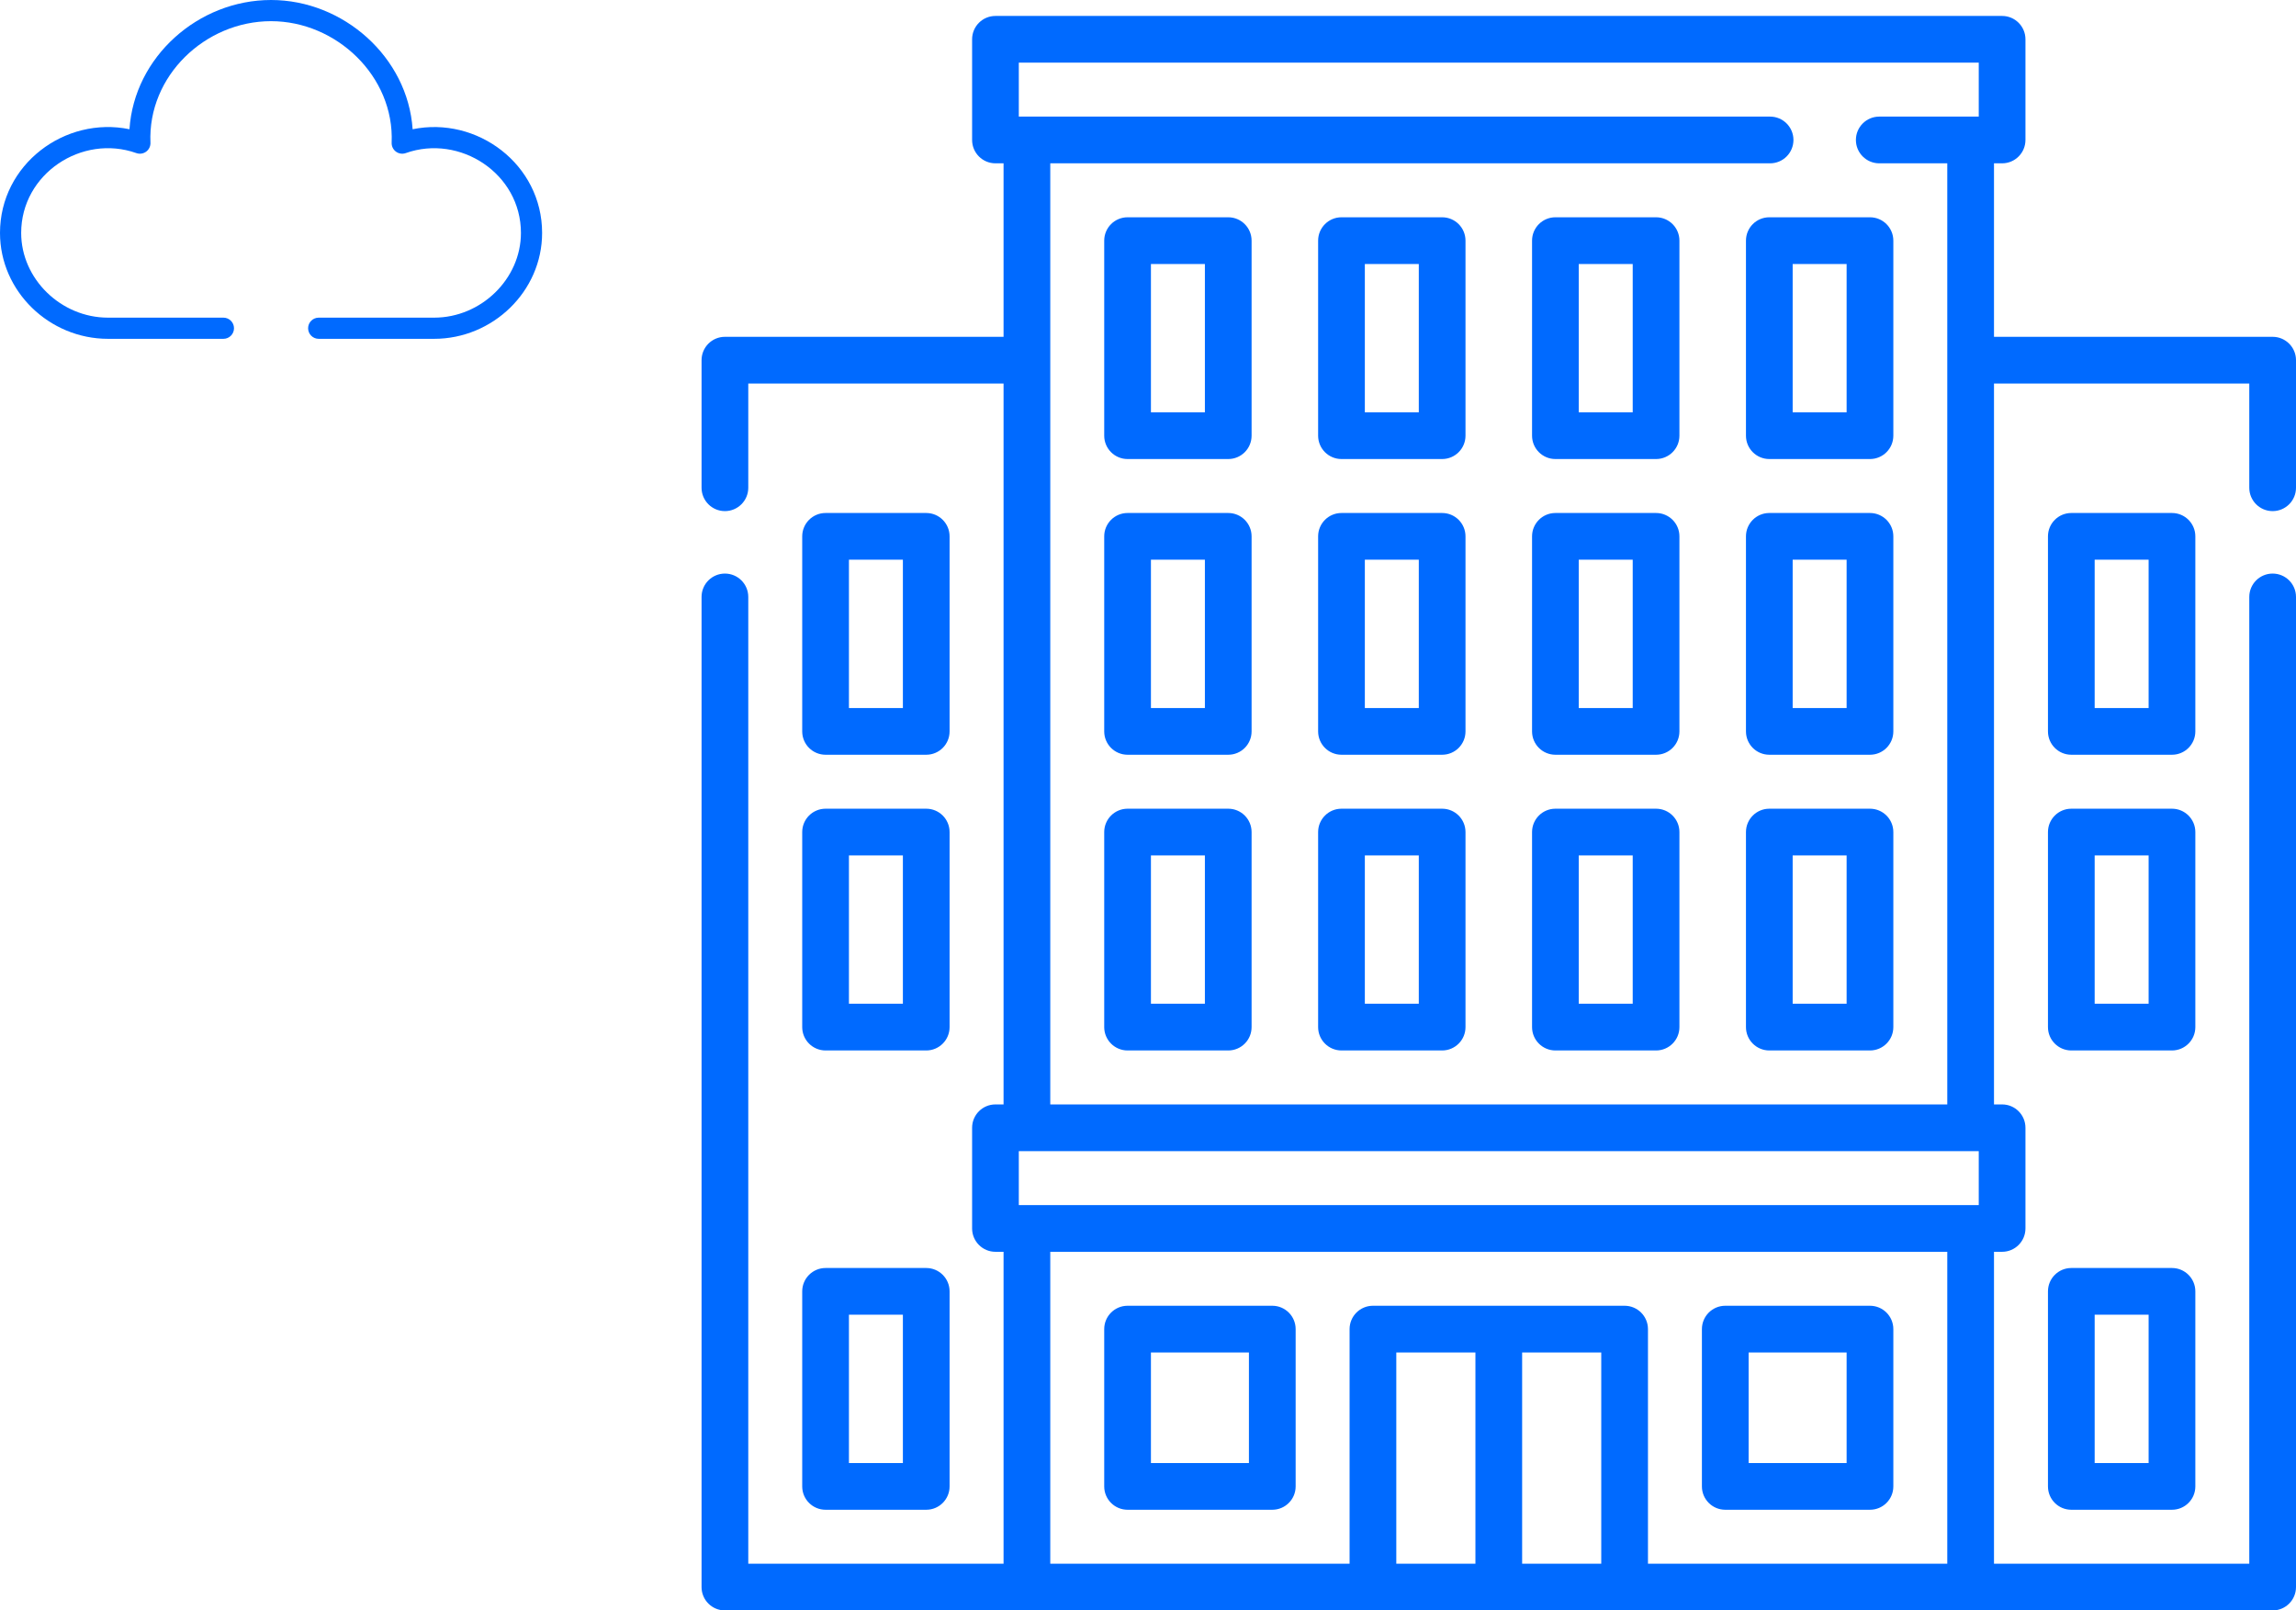 <svg width="144" height="101" viewBox="0 0 144 101" fill="none" xmlns="http://www.w3.org/2000/svg">
<path d="M27.227 21.25H19.988C19.622 21.25 19.324 20.953 19.324 20.586C19.324 20.219 19.622 19.922 19.988 19.922H27.227C30.178 19.922 32.672 17.489 32.672 14.609C32.672 10.88 28.838 8.399 25.449 9.601C25.241 9.675 25.01 9.641 24.833 9.51C24.655 9.379 24.554 9.168 24.564 8.947C24.739 4.789 21.101 1.328 17 1.328C12.868 1.328 9.259 4.765 9.436 8.947C9.446 9.168 9.345 9.379 9.167 9.51C8.99 9.641 8.759 9.675 8.551 9.601C5.137 8.39 1.328 10.903 1.328 14.609C1.328 17.489 3.822 19.922 6.773 19.922H14.012C14.378 19.922 14.676 20.219 14.676 20.586C14.676 20.953 14.378 21.25 14.012 21.25H6.773C3.088 21.25 0 18.267 0 14.609C0 10.303 4.081 7.272 8.12 8.105C8.419 3.568 12.43 0 17 0C21.533 0 25.574 3.58 25.879 8.106C29.915 7.272 34 10.301 34 14.609C34 18.265 30.914 21.25 27.227 21.25Z" fill="#006AFF"/>
<path d="M51.778 47.335H58.092C58.901 47.335 59.556 46.679 59.556 45.87V33.638C59.556 32.829 58.901 32.173 58.092 32.173H51.778C50.969 32.173 50.313 32.829 50.313 33.638V45.87C50.313 46.679 50.969 47.335 51.778 47.335ZM53.243 35.103H56.627V44.405H53.243V35.103Z" fill="#006AFF"/>
<path d="M50.313 64.416C50.313 65.225 50.969 65.881 51.778 65.881H58.092C58.901 65.881 59.556 65.225 59.556 64.416V52.184C59.556 51.375 58.901 50.719 58.092 50.719H51.778C50.969 50.719 50.313 51.375 50.313 52.184V64.416ZM53.243 53.649H56.627V62.951H53.243V53.649Z" fill="#006AFF"/>
<path d="M50.313 93.222C50.313 94.031 50.969 94.686 51.778 94.686H58.092C58.901 94.686 59.556 94.031 59.556 93.222V80.989C59.556 80.18 58.901 79.524 58.092 79.524H51.778C50.969 79.524 50.313 80.18 50.313 80.989V93.222ZM53.243 82.454H56.627V91.757H53.243V82.454Z" fill="#006AFF"/>
<path d="M142.535 32.055C143.344 32.055 144 31.399 144 30.59V22.589C144 21.78 143.344 21.124 142.535 21.124H125.059V10.243H125.568C126.377 10.243 127.032 9.587 127.032 8.778V2.465C127.032 1.656 126.377 1 125.568 1H62.432C61.623 1 60.968 1.656 60.968 2.465V8.778C60.968 9.587 61.623 10.243 62.432 10.243H62.941V21.124H45.465C44.656 21.124 44 21.78 44 22.589V30.59C44 31.399 44.656 32.055 45.465 32.055C46.274 32.055 46.93 31.399 46.93 30.59V24.054H62.941V69.265H62.432C61.623 69.265 60.968 69.921 60.968 70.73V77.043C60.968 77.852 61.623 78.508 62.432 78.508H62.941V98.07H46.93V37.437C46.93 36.628 46.274 35.972 45.465 35.972C44.656 35.972 44 36.628 44 37.437V99.535C44 100.344 44.656 101 45.465 101H142.535C143.344 101 144 100.344 144 99.535V37.437C144 36.628 143.344 35.972 142.535 35.972C141.726 35.972 141.07 36.628 141.07 37.437V98.07H125.059V78.508H125.568C126.377 78.508 127.032 77.852 127.032 77.043V70.73C127.032 69.921 126.377 69.265 125.568 69.265H125.059V24.054H141.07V30.59C141.07 31.399 141.726 32.055 142.535 32.055ZM124.103 72.195V75.578H63.897V72.195H124.103ZM92.535 98.07H87.573V84.822H92.535V98.07ZM95.465 98.07V84.822H100.427V98.07H95.465ZM122.129 98.07H103.357V83.357C103.357 82.548 102.701 81.892 101.892 81.892H86.108C85.299 81.892 84.643 82.548 84.643 83.357V98.07H65.871V78.508H122.129V98.07ZM65.871 69.265V10.243H111.016C111.825 10.243 112.481 9.587 112.481 8.778C112.481 7.969 111.825 7.313 111.016 7.313H63.897V3.93H124.103V7.313H117.863C117.054 7.313 116.398 7.969 116.398 8.778C116.398 9.587 117.054 10.243 117.863 10.243H122.129V69.265H65.871Z" fill="#006AFF"/>
<path d="M77.033 13.627H70.719C69.91 13.627 69.254 14.283 69.254 15.092V27.324C69.254 28.133 69.91 28.789 70.719 28.789H77.033C77.842 28.789 78.497 28.133 78.497 27.324V15.092C78.497 14.283 77.842 13.627 77.033 13.627ZM75.568 25.859H72.184V16.557H75.568V25.859Z" fill="#006AFF"/>
<path d="M90.448 13.627H84.135C83.326 13.627 82.67 14.283 82.67 15.092V27.324C82.67 28.133 83.326 28.789 84.135 28.789H90.448C91.257 28.789 91.913 28.133 91.913 27.324V15.092C91.913 14.283 91.257 13.627 90.448 13.627ZM88.984 25.859H85.6V16.557H88.984V25.859Z" fill="#006AFF"/>
<path d="M103.865 13.627H97.552C96.743 13.627 96.087 14.283 96.087 15.092V27.324C96.087 28.133 96.743 28.789 97.552 28.789H103.865C104.674 28.789 105.33 28.133 105.33 27.324V15.092C105.33 14.283 104.674 13.627 103.865 13.627ZM102.4 25.859H99.016V16.557H102.4V25.859Z" fill="#006AFF"/>
<path d="M117.281 13.627H110.968C110.158 13.627 109.503 14.283 109.503 15.092V27.324C109.503 28.133 110.158 28.789 110.968 28.789H117.281C118.09 28.789 118.746 28.133 118.746 27.324V15.092C118.746 14.283 118.09 13.627 117.281 13.627ZM115.816 25.859H112.432V16.557H115.816V25.859Z" fill="#006AFF"/>
<path d="M77.033 32.173H70.719C69.91 32.173 69.254 32.829 69.254 33.638V45.87C69.254 46.679 69.91 47.335 70.719 47.335H77.033C77.842 47.335 78.497 46.679 78.497 45.87V33.638C78.497 32.829 77.842 32.173 77.033 32.173ZM75.568 44.406H72.184V35.103H75.568V44.406Z" fill="#006AFF"/>
<path d="M90.448 32.173H84.135C83.326 32.173 82.67 32.829 82.67 33.638V45.87C82.67 46.679 83.326 47.335 84.135 47.335H90.448C91.257 47.335 91.913 46.679 91.913 45.87V33.638C91.913 32.829 91.257 32.173 90.448 32.173ZM88.984 44.406H85.6V35.103H88.984V44.406Z" fill="#006AFF"/>
<path d="M103.865 32.173H97.552C96.743 32.173 96.087 32.829 96.087 33.638V45.87C96.087 46.679 96.743 47.335 97.552 47.335H103.865C104.674 47.335 105.33 46.679 105.33 45.87V33.638C105.33 32.829 104.674 32.173 103.865 32.173ZM102.4 44.406H99.016V35.103H102.4V44.406Z" fill="#006AFF"/>
<path d="M117.281 32.173H110.968C110.158 32.173 109.503 32.829 109.503 33.638V45.87C109.503 46.679 110.158 47.335 110.968 47.335H117.281C118.09 47.335 118.746 46.679 118.746 45.87V33.638C118.746 32.829 118.09 32.173 117.281 32.173ZM115.816 44.406H112.432V35.103H115.816V44.406Z" fill="#006AFF"/>
<path d="M77.033 50.719H70.719C69.91 50.719 69.254 51.375 69.254 52.184V64.416C69.254 65.225 69.91 65.881 70.719 65.881H77.033C77.842 65.881 78.497 65.225 78.497 64.416V52.184C78.497 51.375 77.842 50.719 77.033 50.719ZM75.568 62.951H72.184V53.649H75.568V62.951Z" fill="#006AFF"/>
<path d="M90.448 50.719H84.135C83.326 50.719 82.67 51.375 82.67 52.184V64.416C82.67 65.225 83.326 65.881 84.135 65.881H90.448C91.257 65.881 91.913 65.225 91.913 64.416V52.184C91.913 51.375 91.257 50.719 90.448 50.719ZM88.984 62.951H85.6V53.649H88.984V62.951Z" fill="#006AFF"/>
<path d="M103.865 50.719H97.552C96.743 50.719 96.087 51.375 96.087 52.184V64.416C96.087 65.225 96.743 65.881 97.552 65.881H103.865C104.674 65.881 105.33 65.225 105.33 64.416V52.184C105.33 51.375 104.674 50.719 103.865 50.719ZM102.4 62.951H99.016V53.649H102.4V62.951Z" fill="#006AFF"/>
<path d="M117.281 50.719H110.968C110.158 50.719 109.503 51.375 109.503 52.184V64.416C109.503 65.225 110.158 65.881 110.968 65.881H117.281C118.09 65.881 118.746 65.225 118.746 64.416V52.184C118.746 51.375 118.09 50.719 117.281 50.719ZM115.816 62.951H112.432V53.649H115.816V62.951Z" fill="#006AFF"/>
<path d="M70.719 94.686H79.795C80.604 94.686 81.26 94.031 81.26 93.222V83.357C81.26 82.548 80.604 81.892 79.795 81.892H70.719C69.91 81.892 69.254 82.548 69.254 83.357V93.222C69.254 94.031 69.91 94.686 70.719 94.686ZM72.184 84.822H78.33V91.757H72.184V84.822Z" fill="#006AFF"/>
<path d="M108.205 94.686H117.281C118.09 94.686 118.746 94.031 118.746 93.222V83.357C118.746 82.548 118.09 81.892 117.281 81.892H108.205C107.396 81.892 106.74 82.548 106.74 83.357V93.222C106.74 94.031 107.396 94.686 108.205 94.686ZM109.67 84.822H115.816V91.757H109.67V84.822Z" fill="#006AFF"/>
<path d="M137.687 33.638C137.687 32.829 137.031 32.173 136.222 32.173H129.909C129.099 32.173 128.444 32.829 128.444 33.638V45.87C128.444 46.679 129.099 47.335 129.909 47.335H136.222C137.031 47.335 137.687 46.679 137.687 45.87V33.638ZM134.757 44.406H131.373V35.103H134.757V44.406Z" fill="#006AFF"/>
<path d="M137.687 52.184C137.687 51.375 137.031 50.719 136.222 50.719H129.909C129.099 50.719 128.444 51.375 128.444 52.184V64.416C128.444 65.225 129.099 65.881 129.909 65.881H136.222C137.031 65.881 137.687 65.225 137.687 64.416V52.184ZM134.757 62.951H131.373V53.649H134.757V62.951Z" fill="#006AFF"/>
<path d="M136.222 79.524H129.909C129.099 79.524 128.444 80.18 128.444 80.989V93.222C128.444 94.031 129.099 94.686 129.909 94.686H136.222C137.031 94.686 137.687 94.031 137.687 93.222V80.989C137.687 80.18 137.031 79.524 136.222 79.524ZM134.757 91.757H131.373V82.454H134.757V91.757Z" fill="#006AFF"/>
</svg>
